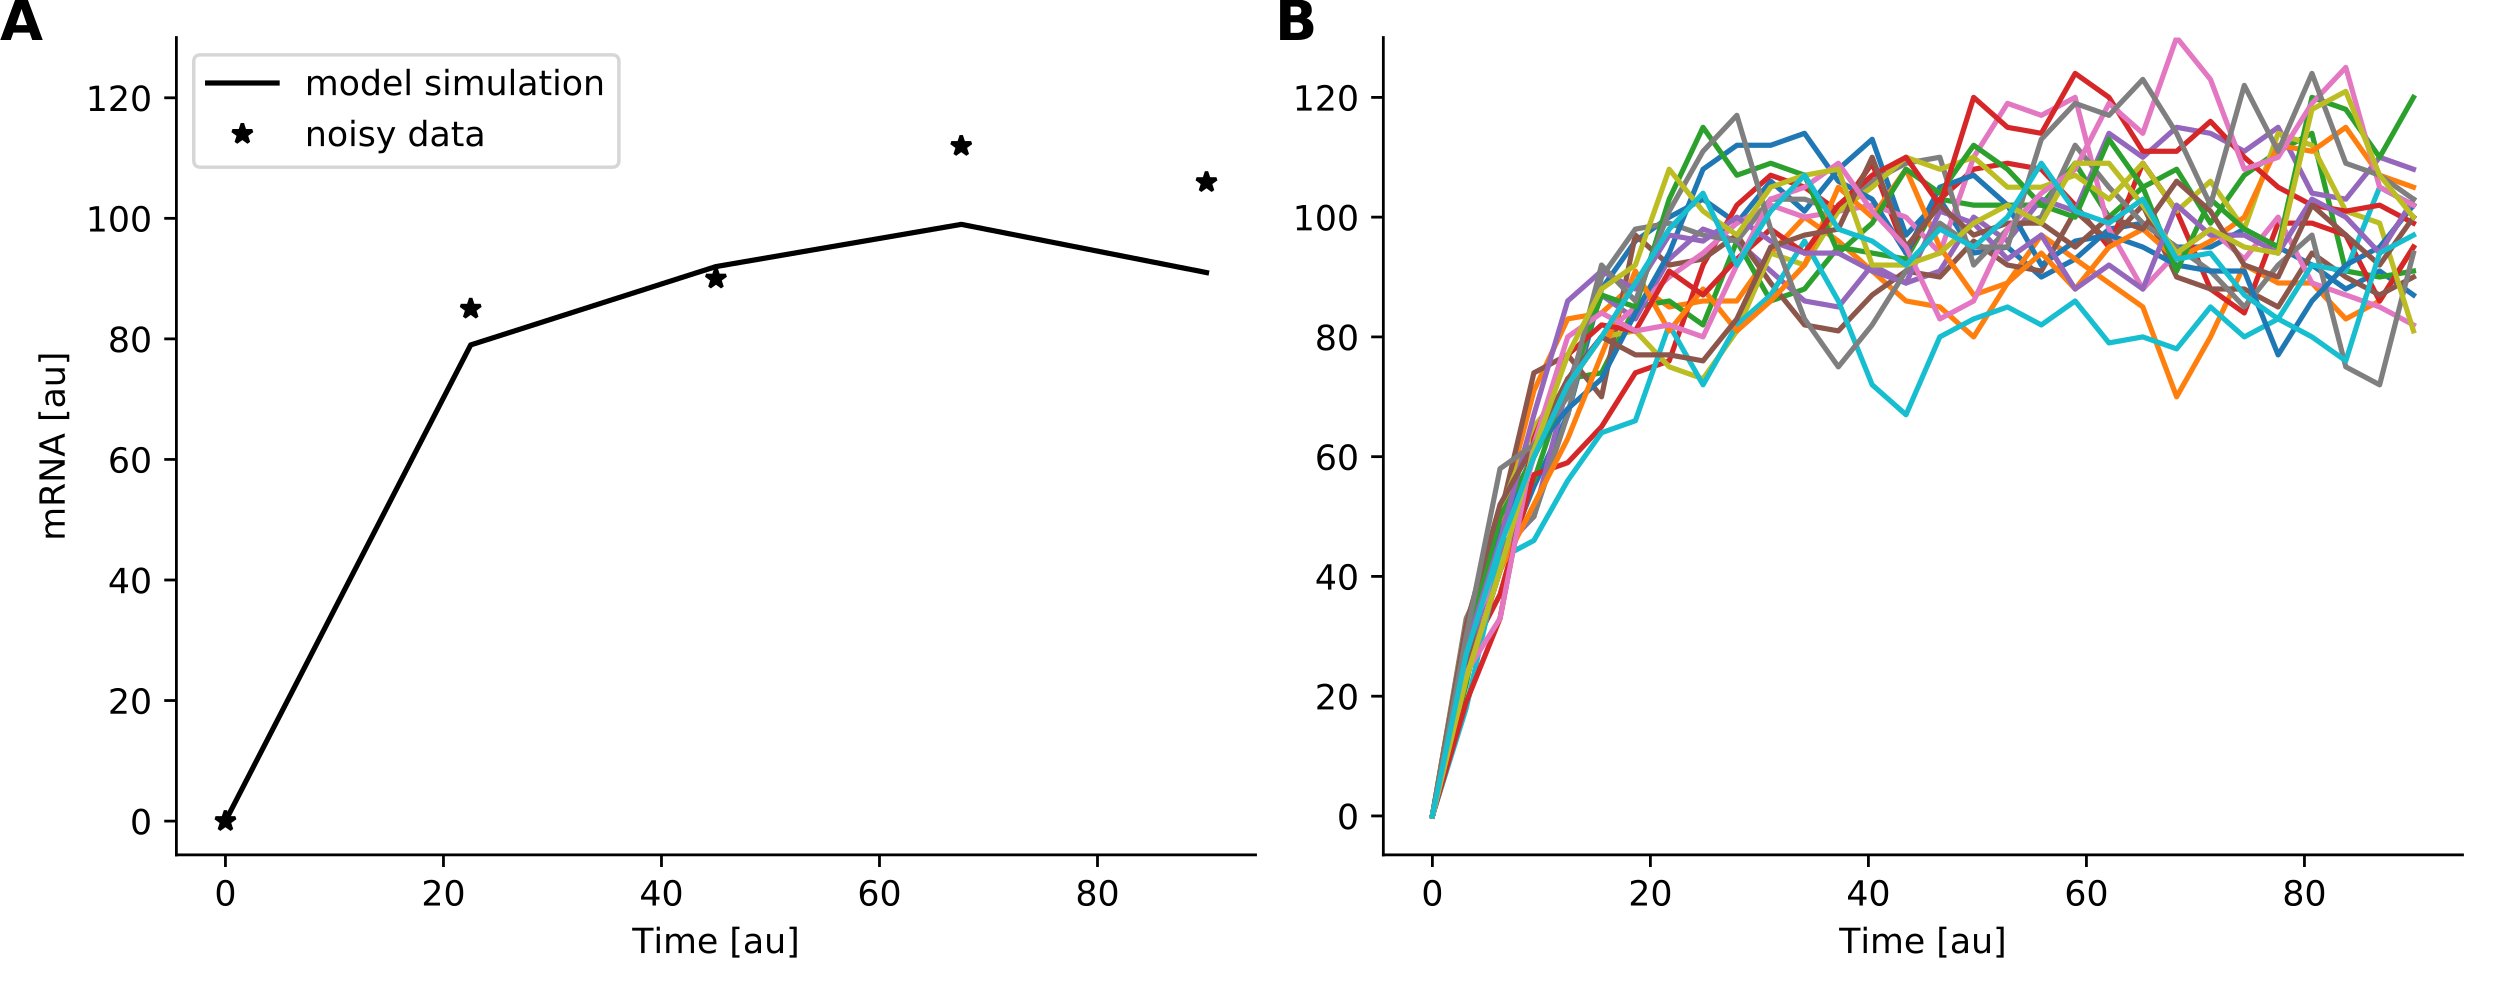 <?xml version="1.0" encoding="utf-8" standalone="no"?>
<!DOCTYPE svg PUBLIC "-//W3C//DTD SVG 1.1//EN"
  "http://www.w3.org/Graphics/SVG/1.1/DTD/svg11.dtd">
<!-- Created with matplotlib (https://matplotlib.org/) -->
<svg height="288pt" version="1.1" viewBox="0 0 720 288" width="720pt" xmlns="http://www.w3.org/2000/svg" xmlns:xlink="http://www.w3.org/1999/xlink">
 <defs>
  <style type="text/css">
*{stroke-linecap:butt;stroke-linejoin:round;}
  </style>
 </defs>
 <g id="figure_1">
  <g id="patch_1">
   <path d="M 0 288 
L 720 288 
L 720 0 
L 0 0 
z
" style="fill:#ffffff;"/>
  </g>
  <g id="axes_1">
   <g id="patch_2">
    <path d="M 50.8 246.2 
L 361.6 246.2 
L 361.6 10.8 
L 50.8 10.8 
z
" style="fill:#ffffff;"/>
   </g>
   <g id="matplotlib.axis_1">
    <g id="xtick_1">
     <g id="line2d_1">
      <defs>
       <path d="M 0 0 
L 0 3.5 
" id="mdea1762903" style="stroke:#000000;stroke-width:0.8;"/>
      </defs>
      <g>
       <use style="stroke:#000000;stroke-width:0.8;" x="64.927" xlink:href="#mdea1762903" y="246.2"/>
      </g>
     </g>
     <g id="text_1">
      <!-- 0 -->
      <defs>
       <path d="M 31.781 66.406 
Q 24.172 66.406 20.328 58.906 
Q 16.5 51.422 16.5 36.375 
Q 16.5 21.391 20.328 13.891 
Q 24.172 6.391 31.781 6.391 
Q 39.453 6.391 43.281 13.891 
Q 47.125 21.391 47.125 36.375 
Q 47.125 51.422 43.281 58.906 
Q 39.453 66.406 31.781 66.406 
z
M 31.781 74.219 
Q 44.047 74.219 50.516 64.516 
Q 56.984 54.828 56.984 36.375 
Q 56.984 17.969 50.516 8.266 
Q 44.047 -1.422 31.781 -1.422 
Q 19.531 -1.422 13.062 8.266 
Q 6.594 17.969 6.594 36.375 
Q 6.594 54.828 13.062 64.516 
Q 19.531 74.219 31.781 74.219 
z
" id="DejaVuSans-48"/>
      </defs>
      <g transform="translate(61.746 260.798)scale(0.1 -0.1)">
       <use xlink:href="#DejaVuSans-48"/>
      </g>
     </g>
    </g>
    <g id="xtick_2">
     <g id="line2d_2">
      <g>
       <use style="stroke:#000000;stroke-width:0.8;" x="127.715" xlink:href="#mdea1762903" y="246.2"/>
      </g>
     </g>
     <g id="text_2">
      <!-- 20 -->
      <defs>
       <path d="M 19.188 8.297 
L 53.609 8.297 
L 53.609 0 
L 7.328 0 
L 7.328 8.297 
Q 12.938 14.109 22.625 23.891 
Q 32.328 33.688 34.812 36.531 
Q 39.547 41.844 41.422 45.531 
Q 43.312 49.219 43.312 52.781 
Q 43.312 58.594 39.234 62.25 
Q 35.156 65.922 28.609 65.922 
Q 23.969 65.922 18.812 64.312 
Q 13.672 62.703 7.812 59.422 
L 7.812 69.391 
Q 13.766 71.781 18.938 73 
Q 24.125 74.219 28.422 74.219 
Q 39.75 74.219 46.484 68.547 
Q 53.219 62.891 53.219 53.422 
Q 53.219 48.922 51.531 44.891 
Q 49.859 40.875 45.406 35.406 
Q 44.188 33.984 37.641 27.219 
Q 31.109 20.453 19.188 8.297 
z
" id="DejaVuSans-50"/>
      </defs>
      <g transform="translate(121.353 260.798)scale(0.1 -0.1)">
       <use xlink:href="#DejaVuSans-50"/>
       <use x="63.623" xlink:href="#DejaVuSans-48"/>
      </g>
     </g>
    </g>
    <g id="xtick_3">
     <g id="line2d_3">
      <g>
       <use style="stroke:#000000;stroke-width:0.8;" x="190.503" xlink:href="#mdea1762903" y="246.2"/>
      </g>
     </g>
     <g id="text_3">
      <!-- 40 -->
      <defs>
       <path d="M 37.797 64.312 
L 12.891 25.391 
L 37.797 25.391 
z
M 35.203 72.906 
L 47.609 72.906 
L 47.609 25.391 
L 58.016 25.391 
L 58.016 17.188 
L 47.609 17.188 
L 47.609 0 
L 37.797 0 
L 37.797 17.188 
L 4.891 17.188 
L 4.891 26.703 
z
" id="DejaVuSans-52"/>
      </defs>
      <g transform="translate(184.141 260.798)scale(0.1 -0.1)">
       <use xlink:href="#DejaVuSans-52"/>
       <use x="63.623" xlink:href="#DejaVuSans-48"/>
      </g>
     </g>
    </g>
    <g id="xtick_4">
     <g id="line2d_4">
      <g>
       <use style="stroke:#000000;stroke-width:0.8;" x="253.291" xlink:href="#mdea1762903" y="246.2"/>
      </g>
     </g>
     <g id="text_4">
      <!-- 60 -->
      <defs>
       <path d="M 33.016 40.375 
Q 26.375 40.375 22.484 35.828 
Q 18.609 31.297 18.609 23.391 
Q 18.609 15.531 22.484 10.953 
Q 26.375 6.391 33.016 6.391 
Q 39.656 6.391 43.531 10.953 
Q 47.406 15.531 47.406 23.391 
Q 47.406 31.297 43.531 35.828 
Q 39.656 40.375 33.016 40.375 
z
M 52.594 71.297 
L 52.594 62.312 
Q 48.875 64.062 45.094 64.984 
Q 41.312 65.922 37.594 65.922 
Q 27.828 65.922 22.672 59.328 
Q 17.531 52.734 16.797 39.406 
Q 19.672 43.656 24.016 45.922 
Q 28.375 48.188 33.594 48.188 
Q 44.578 48.188 50.953 41.516 
Q 57.328 34.859 57.328 23.391 
Q 57.328 12.156 50.688 5.359 
Q 44.047 -1.422 33.016 -1.422 
Q 20.359 -1.422 13.672 8.266 
Q 6.984 17.969 6.984 36.375 
Q 6.984 53.656 15.188 63.938 
Q 23.391 74.219 37.203 74.219 
Q 40.922 74.219 44.703 73.484 
Q 48.484 72.75 52.594 71.297 
z
" id="DejaVuSans-54"/>
      </defs>
      <g transform="translate(246.928 260.798)scale(0.1 -0.1)">
       <use xlink:href="#DejaVuSans-54"/>
       <use x="63.623" xlink:href="#DejaVuSans-48"/>
      </g>
     </g>
    </g>
    <g id="xtick_5">
     <g id="line2d_5">
      <g>
       <use style="stroke:#000000;stroke-width:0.8;" x="316.079" xlink:href="#mdea1762903" y="246.2"/>
      </g>
     </g>
     <g id="text_5">
      <!-- 80 -->
      <defs>
       <path d="M 31.781 34.625 
Q 24.75 34.625 20.719 30.859 
Q 16.703 27.094 16.703 20.516 
Q 16.703 13.922 20.719 10.156 
Q 24.75 6.391 31.781 6.391 
Q 38.812 6.391 42.859 10.172 
Q 46.922 13.969 46.922 20.516 
Q 46.922 27.094 42.891 30.859 
Q 38.875 34.625 31.781 34.625 
z
M 21.922 38.812 
Q 15.578 40.375 12.031 44.719 
Q 8.5 49.078 8.5 55.328 
Q 8.5 64.062 14.719 69.141 
Q 20.953 74.219 31.781 74.219 
Q 42.672 74.219 48.875 69.141 
Q 55.078 64.062 55.078 55.328 
Q 55.078 49.078 51.531 44.719 
Q 48 40.375 41.703 38.812 
Q 48.828 37.156 52.797 32.312 
Q 56.781 27.484 56.781 20.516 
Q 56.781 9.906 50.312 4.234 
Q 43.844 -1.422 31.781 -1.422 
Q 19.734 -1.422 13.25 4.234 
Q 6.781 9.906 6.781 20.516 
Q 6.781 27.484 10.781 32.312 
Q 14.797 37.156 21.922 38.812 
z
M 18.312 54.391 
Q 18.312 48.734 21.844 45.562 
Q 25.391 42.391 31.781 42.391 
Q 38.141 42.391 41.719 45.562 
Q 45.312 48.734 45.312 54.391 
Q 45.312 60.062 41.719 63.234 
Q 38.141 66.406 31.781 66.406 
Q 25.391 66.406 21.844 63.234 
Q 18.312 60.062 18.312 54.391 
z
" id="DejaVuSans-56"/>
      </defs>
      <g transform="translate(309.716 260.798)scale(0.1 -0.1)">
       <use xlink:href="#DejaVuSans-56"/>
       <use x="63.623" xlink:href="#DejaVuSans-48"/>
      </g>
     </g>
    </g>
    <g id="text_6">
     <!-- Time [au] -->
     <defs>
      <path d="M -0.297 72.906 
L 61.375 72.906 
L 61.375 64.594 
L 35.5 64.594 
L 35.5 0 
L 25.594 0 
L 25.594 64.594 
L -0.297 64.594 
z
" id="DejaVuSans-84"/>
      <path d="M 9.422 54.688 
L 18.406 54.688 
L 18.406 0 
L 9.422 0 
z
M 9.422 75.984 
L 18.406 75.984 
L 18.406 64.594 
L 9.422 64.594 
z
" id="DejaVuSans-105"/>
      <path d="M 52 44.188 
Q 55.375 50.25 60.062 53.125 
Q 64.75 56 71.094 56 
Q 79.641 56 84.281 50.016 
Q 88.922 44.047 88.922 33.016 
L 88.922 0 
L 79.891 0 
L 79.891 32.719 
Q 79.891 40.578 77.094 44.375 
Q 74.312 48.188 68.609 48.188 
Q 61.625 48.188 57.562 43.547 
Q 53.516 38.922 53.516 30.906 
L 53.516 0 
L 44.484 0 
L 44.484 32.719 
Q 44.484 40.625 41.703 44.406 
Q 38.922 48.188 33.109 48.188 
Q 26.219 48.188 22.156 43.531 
Q 18.109 38.875 18.109 30.906 
L 18.109 0 
L 9.078 0 
L 9.078 54.688 
L 18.109 54.688 
L 18.109 46.188 
Q 21.188 51.219 25.484 53.609 
Q 29.781 56 35.688 56 
Q 41.656 56 45.828 52.969 
Q 50 49.953 52 44.188 
z
" id="DejaVuSans-109"/>
      <path d="M 56.203 29.594 
L 56.203 25.203 
L 14.891 25.203 
Q 15.484 15.922 20.484 11.062 
Q 25.484 6.203 34.422 6.203 
Q 39.594 6.203 44.453 7.469 
Q 49.312 8.734 54.109 11.281 
L 54.109 2.781 
Q 49.266 0.734 44.188 -0.344 
Q 39.109 -1.422 33.891 -1.422 
Q 20.797 -1.422 13.156 6.188 
Q 5.516 13.812 5.516 26.812 
Q 5.516 40.234 12.766 48.109 
Q 20.016 56 32.328 56 
Q 43.359 56 49.781 48.891 
Q 56.203 41.797 56.203 29.594 
z
M 47.219 32.234 
Q 47.125 39.594 43.094 43.984 
Q 39.062 48.391 32.422 48.391 
Q 24.906 48.391 20.391 44.141 
Q 15.875 39.891 15.188 32.172 
z
" id="DejaVuSans-101"/>
      <path id="DejaVuSans-32"/>
      <path d="M 8.594 75.984 
L 29.297 75.984 
L 29.297 69 
L 17.578 69 
L 17.578 -6.203 
L 29.297 -6.203 
L 29.297 -13.188 
L 8.594 -13.188 
z
" id="DejaVuSans-91"/>
      <path d="M 34.281 27.484 
Q 23.391 27.484 19.188 25 
Q 14.984 22.516 14.984 16.5 
Q 14.984 11.719 18.141 8.906 
Q 21.297 6.109 26.703 6.109 
Q 34.188 6.109 38.703 11.406 
Q 43.219 16.703 43.219 25.484 
L 43.219 27.484 
z
M 52.203 31.203 
L 52.203 0 
L 43.219 0 
L 43.219 8.297 
Q 40.141 3.328 35.547 0.953 
Q 30.953 -1.422 24.312 -1.422 
Q 15.922 -1.422 10.953 3.297 
Q 6 8.016 6 15.922 
Q 6 25.141 12.172 29.828 
Q 18.359 34.516 30.609 34.516 
L 43.219 34.516 
L 43.219 35.406 
Q 43.219 41.609 39.141 45 
Q 35.062 48.391 27.688 48.391 
Q 23 48.391 18.547 47.266 
Q 14.109 46.141 10.016 43.891 
L 10.016 52.203 
Q 14.938 54.109 19.578 55.047 
Q 24.219 56 28.609 56 
Q 40.484 56 46.344 49.844 
Q 52.203 43.703 52.203 31.203 
z
" id="DejaVuSans-97"/>
      <path d="M 8.5 21.578 
L 8.5 54.688 
L 17.484 54.688 
L 17.484 21.922 
Q 17.484 14.156 20.5 10.266 
Q 23.531 6.391 29.594 6.391 
Q 36.859 6.391 41.078 11.031 
Q 45.312 15.672 45.312 23.688 
L 45.312 54.688 
L 54.297 54.688 
L 54.297 0 
L 45.312 0 
L 45.312 8.406 
Q 42.047 3.422 37.719 1 
Q 33.406 -1.422 27.688 -1.422 
Q 18.266 -1.422 13.375 4.438 
Q 8.5 10.297 8.5 21.578 
z
M 31.109 56 
z
" id="DejaVuSans-117"/>
      <path d="M 30.422 75.984 
L 30.422 -13.188 
L 9.719 -13.188 
L 9.719 -6.203 
L 21.391 -6.203 
L 21.391 69 
L 9.719 69 
L 9.719 75.984 
z
" id="DejaVuSans-93"/>
     </defs>
     <g transform="translate(182.089 274.477)scale(0.1 -0.1)">
      <use xlink:href="#DejaVuSans-84"/>
      <use x="61.037" xlink:href="#DejaVuSans-105"/>
      <use x="88.82" xlink:href="#DejaVuSans-109"/>
      <use x="186.232" xlink:href="#DejaVuSans-101"/>
      <use x="247.756" xlink:href="#DejaVuSans-32"/>
      <use x="279.543" xlink:href="#DejaVuSans-91"/>
      <use x="318.557" xlink:href="#DejaVuSans-97"/>
      <use x="379.836" xlink:href="#DejaVuSans-117"/>
      <use x="443.215" xlink:href="#DejaVuSans-93"/>
     </g>
    </g>
   </g>
   <g id="matplotlib.axis_2">
    <g id="ytick_1">
     <g id="line2d_6">
      <defs>
       <path d="M 0 0 
L -3.5 0 
" id="maf5a3b987d" style="stroke:#000000;stroke-width:0.8;"/>
      </defs>
      <g>
       <use style="stroke:#000000;stroke-width:0.8;" x="50.8" xlink:href="#maf5a3b987d" y="236.478"/>
      </g>
     </g>
     <g id="text_7">
      <!-- 0 -->
      <g transform="translate(37.438 240.278)scale(0.1 -0.1)">
       <use xlink:href="#DejaVuSans-48"/>
      </g>
     </g>
    </g>
    <g id="ytick_2">
     <g id="line2d_7">
      <g>
       <use style="stroke:#000000;stroke-width:0.8;" x="50.8" xlink:href="#maf5a3b987d" y="201.759"/>
      </g>
     </g>
     <g id="text_8">
      <!-- 20 -->
      <g transform="translate(31.075 205.558)scale(0.1 -0.1)">
       <use xlink:href="#DejaVuSans-50"/>
       <use x="63.623" xlink:href="#DejaVuSans-48"/>
      </g>
     </g>
    </g>
    <g id="ytick_3">
     <g id="line2d_8">
      <g>
       <use style="stroke:#000000;stroke-width:0.8;" x="50.8" xlink:href="#maf5a3b987d" y="167.039"/>
      </g>
     </g>
     <g id="text_9">
      <!-- 40 -->
      <g transform="translate(31.075 170.838)scale(0.1 -0.1)">
       <use xlink:href="#DejaVuSans-52"/>
       <use x="63.623" xlink:href="#DejaVuSans-48"/>
      </g>
     </g>
    </g>
    <g id="ytick_4">
     <g id="line2d_9">
      <g>
       <use style="stroke:#000000;stroke-width:0.8;" x="50.8" xlink:href="#maf5a3b987d" y="132.319"/>
      </g>
     </g>
     <g id="text_10">
      <!-- 60 -->
      <g transform="translate(31.075 136.118)scale(0.1 -0.1)">
       <use xlink:href="#DejaVuSans-54"/>
       <use x="63.623" xlink:href="#DejaVuSans-48"/>
      </g>
     </g>
    </g>
    <g id="ytick_5">
     <g id="line2d_10">
      <g>
       <use style="stroke:#000000;stroke-width:0.8;" x="50.8" xlink:href="#maf5a3b987d" y="97.599"/>
      </g>
     </g>
     <g id="text_11">
      <!-- 80 -->
      <g transform="translate(31.075 101.399)scale(0.1 -0.1)">
       <use xlink:href="#DejaVuSans-56"/>
       <use x="63.623" xlink:href="#DejaVuSans-48"/>
      </g>
     </g>
    </g>
    <g id="ytick_6">
     <g id="line2d_11">
      <g>
       <use style="stroke:#000000;stroke-width:0.8;" x="50.8" xlink:href="#maf5a3b987d" y="62.88"/>
      </g>
     </g>
     <g id="text_12">
      <!-- 100 -->
      <defs>
       <path d="M 12.406 8.297 
L 28.516 8.297 
L 28.516 63.922 
L 10.984 60.406 
L 10.984 69.391 
L 28.422 72.906 
L 38.281 72.906 
L 38.281 8.297 
L 54.391 8.297 
L 54.391 0 
L 12.406 0 
z
" id="DejaVuSans-49"/>
      </defs>
      <g transform="translate(24.712 66.679)scale(0.1 -0.1)">
       <use xlink:href="#DejaVuSans-49"/>
       <use x="63.623" xlink:href="#DejaVuSans-48"/>
       <use x="127.246" xlink:href="#DejaVuSans-48"/>
      </g>
     </g>
    </g>
    <g id="ytick_7">
     <g id="line2d_12">
      <g>
       <use style="stroke:#000000;stroke-width:0.8;" x="50.8" xlink:href="#maf5a3b987d" y="28.16"/>
      </g>
     </g>
     <g id="text_13">
      <!-- 120 -->
      <g transform="translate(24.712 31.959)scale(0.1 -0.1)">
       <use xlink:href="#DejaVuSans-49"/>
       <use x="63.623" xlink:href="#DejaVuSans-50"/>
       <use x="127.246" xlink:href="#DejaVuSans-48"/>
      </g>
     </g>
    </g>
    <g id="text_14">
     <!-- mRNA [au] -->
     <defs>
      <path d="M 44.391 34.188 
Q 47.562 33.109 50.562 29.594 
Q 53.562 26.078 56.594 19.922 
L 66.609 0 
L 56 0 
L 46.688 18.703 
Q 43.062 26.031 39.672 28.422 
Q 36.281 30.812 30.422 30.812 
L 19.672 30.812 
L 19.672 0 
L 9.812 0 
L 9.812 72.906 
L 32.078 72.906 
Q 44.578 72.906 50.734 67.672 
Q 56.891 62.453 56.891 51.906 
Q 56.891 45.016 53.688 40.469 
Q 50.484 35.938 44.391 34.188 
z
M 19.672 64.797 
L 19.672 38.922 
L 32.078 38.922 
Q 39.203 38.922 42.844 42.219 
Q 46.484 45.516 46.484 51.906 
Q 46.484 58.297 42.844 61.547 
Q 39.203 64.797 32.078 64.797 
z
" id="DejaVuSans-82"/>
      <path d="M 9.812 72.906 
L 23.094 72.906 
L 55.422 11.922 
L 55.422 72.906 
L 64.984 72.906 
L 64.984 0 
L 51.703 0 
L 19.391 60.984 
L 19.391 0 
L 9.812 0 
z
" id="DejaVuSans-78"/>
      <path d="M 34.188 63.188 
L 20.797 26.906 
L 47.609 26.906 
z
M 28.609 72.906 
L 39.797 72.906 
L 67.578 0 
L 57.328 0 
L 50.688 18.703 
L 17.828 18.703 
L 11.188 0 
L 0.781 0 
z
" id="DejaVuSans-65"/>
     </defs>
     <g transform="translate(18.633 155.729)rotate(-90)scale(0.1 -0.1)">
      <use xlink:href="#DejaVuSans-109"/>
      <use x="97.412" xlink:href="#DejaVuSans-82"/>
      <use x="166.895" xlink:href="#DejaVuSans-78"/>
      <use x="241.699" xlink:href="#DejaVuSans-65"/>
      <use x="310.107" xlink:href="#DejaVuSans-32"/>
      <use x="341.895" xlink:href="#DejaVuSans-91"/>
      <use x="380.908" xlink:href="#DejaVuSans-97"/>
      <use x="442.188" xlink:href="#DejaVuSans-117"/>
      <use x="505.566" xlink:href="#DejaVuSans-93"/>
     </g>
    </g>
   </g>
   <g id="line2d_13">
    <path clip-path="url(#pe1f7d756d9)" d="M 64.927 236.478 
L 135.564 99.335 
L 206.2 76.768 
L 276.836 64.616 
L 347.473 78.504 
" style="fill:none;stroke:#000000;stroke-linecap:square;stroke-width:1.5;"/>
   </g>
   <g id="line2d_14">
    <defs>
     <path d="M 0 -3 
L -0.674 -0.927 
L -2.853 -0.927 
L -1.09 0.354 
L -1.763 2.427 
L -0 1.146 
L 1.763 2.427 
L 1.09 0.354 
L 2.853 -0.927 
L 0.674 -0.927 
z
" id="mbb7dd9517d" style="stroke:#000000;stroke-linejoin:bevel;"/>
    </defs>
    <g clip-path="url(#pe1f7d756d9)">
     <use style="stroke:#000000;stroke-linejoin:bevel;" x="64.927" xlink:href="#mbb7dd9517d" y="236.478"/>
     <use style="stroke:#000000;stroke-linejoin:bevel;" x="135.564" xlink:href="#mbb7dd9517d" y="88.919"/>
     <use style="stroke:#000000;stroke-linejoin:bevel;" x="206.2" xlink:href="#mbb7dd9517d" y="80.24"/>
     <use style="stroke:#000000;stroke-linejoin:bevel;" x="276.836" xlink:href="#mbb7dd9517d" y="42.048"/>
     <use style="stroke:#000000;stroke-linejoin:bevel;" x="347.473" xlink:href="#mbb7dd9517d" y="52.464"/>
    </g>
   </g>
   <g id="patch_3">
    <path d="M 50.8 246.2 
L 50.8 10.8 
" style="fill:none;stroke:#000000;stroke-linecap:square;stroke-linejoin:miter;stroke-width:0.8;"/>
   </g>
   <g id="patch_4">
    <path d="M 50.8 246.2 
L 361.6 246.2 
" style="fill:none;stroke:#000000;stroke-linecap:square;stroke-linejoin:miter;stroke-width:0.8;"/>
   </g>
   <g id="legend_1">
    <g id="patch_5">
     <path d="M 57.8 48.156 
L 176.244 48.156 
Q 178.244 48.156 178.244 46.156 
L 178.244 17.8 
Q 178.244 15.8 176.244 15.8 
L 57.8 15.8 
Q 55.8 15.8 55.8 17.8 
L 55.8 46.156 
Q 55.8 48.156 57.8 48.156 
z
" style="fill:#ffffff;opacity:0.8;stroke:#cccccc;stroke-linejoin:miter;"/>
    </g>
    <g id="line2d_15">
     <path d="M 59.8 23.898 
L 79.8 23.898 
" style="fill:none;stroke:#000000;stroke-linecap:square;stroke-width:1.5;"/>
    </g>
    <g id="line2d_16"/>
    <g id="text_15">
     <!-- model simulation -->
     <defs>
      <path d="M 30.609 48.391 
Q 23.391 48.391 19.188 42.75 
Q 14.984 37.109 14.984 27.297 
Q 14.984 17.484 19.156 11.844 
Q 23.344 6.203 30.609 6.203 
Q 37.797 6.203 41.984 11.859 
Q 46.188 17.531 46.188 27.297 
Q 46.188 37.016 41.984 42.703 
Q 37.797 48.391 30.609 48.391 
z
M 30.609 56 
Q 42.328 56 49.016 48.375 
Q 55.719 40.766 55.719 27.297 
Q 55.719 13.875 49.016 6.219 
Q 42.328 -1.422 30.609 -1.422 
Q 18.844 -1.422 12.172 6.219 
Q 5.516 13.875 5.516 27.297 
Q 5.516 40.766 12.172 48.375 
Q 18.844 56 30.609 56 
z
" id="DejaVuSans-111"/>
      <path d="M 45.406 46.391 
L 45.406 75.984 
L 54.391 75.984 
L 54.391 0 
L 45.406 0 
L 45.406 8.203 
Q 42.578 3.328 38.25 0.953 
Q 33.938 -1.422 27.875 -1.422 
Q 17.969 -1.422 11.734 6.484 
Q 5.516 14.406 5.516 27.297 
Q 5.516 40.188 11.734 48.094 
Q 17.969 56 27.875 56 
Q 33.938 56 38.25 53.625 
Q 42.578 51.266 45.406 46.391 
z
M 14.797 27.297 
Q 14.797 17.391 18.875 11.75 
Q 22.953 6.109 30.078 6.109 
Q 37.203 6.109 41.297 11.75 
Q 45.406 17.391 45.406 27.297 
Q 45.406 37.203 41.297 42.844 
Q 37.203 48.484 30.078 48.484 
Q 22.953 48.484 18.875 42.844 
Q 14.797 37.203 14.797 27.297 
z
" id="DejaVuSans-100"/>
      <path d="M 9.422 75.984 
L 18.406 75.984 
L 18.406 0 
L 9.422 0 
z
" id="DejaVuSans-108"/>
      <path d="M 44.281 53.078 
L 44.281 44.578 
Q 40.484 46.531 36.375 47.5 
Q 32.281 48.484 27.875 48.484 
Q 21.188 48.484 17.844 46.438 
Q 14.5 44.391 14.5 40.281 
Q 14.5 37.156 16.891 35.375 
Q 19.281 33.594 26.516 31.984 
L 29.594 31.297 
Q 39.156 29.25 43.188 25.516 
Q 47.219 21.781 47.219 15.094 
Q 47.219 7.469 41.188 3.016 
Q 35.156 -1.422 24.609 -1.422 
Q 20.219 -1.422 15.453 -0.562 
Q 10.688 0.297 5.422 2 
L 5.422 11.281 
Q 10.406 8.688 15.234 7.391 
Q 20.062 6.109 24.812 6.109 
Q 31.156 6.109 34.562 8.281 
Q 37.984 10.453 37.984 14.406 
Q 37.984 18.062 35.516 20.016 
Q 33.062 21.969 24.703 23.781 
L 21.578 24.516 
Q 13.234 26.266 9.516 29.906 
Q 5.812 33.547 5.812 39.891 
Q 5.812 47.609 11.281 51.797 
Q 16.75 56 26.812 56 
Q 31.781 56 36.172 55.266 
Q 40.578 54.547 44.281 53.078 
z
" id="DejaVuSans-115"/>
      <path d="M 18.312 70.219 
L 18.312 54.688 
L 36.812 54.688 
L 36.812 47.703 
L 18.312 47.703 
L 18.312 18.016 
Q 18.312 11.328 20.141 9.422 
Q 21.969 7.516 27.594 7.516 
L 36.812 7.516 
L 36.812 0 
L 27.594 0 
Q 17.188 0 13.234 3.875 
Q 9.281 7.766 9.281 18.016 
L 9.281 47.703 
L 2.688 47.703 
L 2.688 54.688 
L 9.281 54.688 
L 9.281 70.219 
z
" id="DejaVuSans-116"/>
      <path d="M 54.891 33.016 
L 54.891 0 
L 45.906 0 
L 45.906 32.719 
Q 45.906 40.484 42.875 44.328 
Q 39.844 48.188 33.797 48.188 
Q 26.516 48.188 22.312 43.547 
Q 18.109 38.922 18.109 30.906 
L 18.109 0 
L 9.078 0 
L 9.078 54.688 
L 18.109 54.688 
L 18.109 46.188 
Q 21.344 51.125 25.703 53.562 
Q 30.078 56 35.797 56 
Q 45.219 56 50.047 50.172 
Q 54.891 44.344 54.891 33.016 
z
" id="DejaVuSans-110"/>
     </defs>
     <g transform="translate(87.8 27.398)scale(0.1 -0.1)">
      <use xlink:href="#DejaVuSans-109"/>
      <use x="97.412" xlink:href="#DejaVuSans-111"/>
      <use x="158.594" xlink:href="#DejaVuSans-100"/>
      <use x="222.07" xlink:href="#DejaVuSans-101"/>
      <use x="283.594" xlink:href="#DejaVuSans-108"/>
      <use x="311.377" xlink:href="#DejaVuSans-32"/>
      <use x="343.164" xlink:href="#DejaVuSans-115"/>
      <use x="395.264" xlink:href="#DejaVuSans-105"/>
      <use x="423.047" xlink:href="#DejaVuSans-109"/>
      <use x="520.459" xlink:href="#DejaVuSans-117"/>
      <use x="583.838" xlink:href="#DejaVuSans-108"/>
      <use x="611.621" xlink:href="#DejaVuSans-97"/>
      <use x="672.9" xlink:href="#DejaVuSans-116"/>
      <use x="712.109" xlink:href="#DejaVuSans-105"/>
      <use x="739.893" xlink:href="#DejaVuSans-111"/>
      <use x="801.074" xlink:href="#DejaVuSans-110"/>
     </g>
    </g>
    <g id="line2d_17"/>
    <g id="line2d_18">
     <g>
      <use style="stroke:#000000;stroke-linejoin:bevel;" x="69.8" xlink:href="#mbb7dd9517d" y="38.577"/>
     </g>
    </g>
    <g id="text_16">
     <!-- noisy data -->
     <defs>
      <path d="M 32.172 -5.078 
Q 28.375 -14.844 24.75 -17.812 
Q 21.141 -20.797 15.094 -20.797 
L 7.906 -20.797 
L 7.906 -13.281 
L 13.188 -13.281 
Q 16.891 -13.281 18.938 -11.516 
Q 21 -9.766 23.484 -3.219 
L 25.094 0.875 
L 2.984 54.688 
L 12.5 54.688 
L 29.594 11.922 
L 46.688 54.688 
L 56.203 54.688 
z
" id="DejaVuSans-121"/>
     </defs>
     <g transform="translate(87.8 42.077)scale(0.1 -0.1)">
      <use xlink:href="#DejaVuSans-110"/>
      <use x="63.379" xlink:href="#DejaVuSans-111"/>
      <use x="124.561" xlink:href="#DejaVuSans-105"/>
      <use x="152.344" xlink:href="#DejaVuSans-115"/>
      <use x="204.443" xlink:href="#DejaVuSans-121"/>
      <use x="263.623" xlink:href="#DejaVuSans-32"/>
      <use x="295.41" xlink:href="#DejaVuSans-100"/>
      <use x="358.887" xlink:href="#DejaVuSans-97"/>
      <use x="420.166" xlink:href="#DejaVuSans-116"/>
      <use x="459.375" xlink:href="#DejaVuSans-97"/>
     </g>
    </g>
   </g>
  </g>
  <g id="axes_2">
   <g id="patch_6">
    <path d="M 398.4 246.2 
L 709.2 246.2 
L 709.2 10.8 
L 398.4 10.8 
z
" style="fill:#ffffff;"/>
   </g>
   <g id="matplotlib.axis_3">
    <g id="xtick_6">
     <g id="line2d_19">
      <g>
       <use style="stroke:#000000;stroke-width:0.8;" x="412.527" xlink:href="#mdea1762903" y="246.2"/>
      </g>
     </g>
     <g id="text_17">
      <!-- 0 -->
      <g transform="translate(409.346 260.798)scale(0.1 -0.1)">
       <use xlink:href="#DejaVuSans-48"/>
      </g>
     </g>
    </g>
    <g id="xtick_7">
     <g id="line2d_20">
      <g>
       <use style="stroke:#000000;stroke-width:0.8;" x="475.315" xlink:href="#mdea1762903" y="246.2"/>
      </g>
     </g>
     <g id="text_18">
      <!-- 20 -->
      <g transform="translate(468.953 260.798)scale(0.1 -0.1)">
       <use xlink:href="#DejaVuSans-50"/>
       <use x="63.623" xlink:href="#DejaVuSans-48"/>
      </g>
     </g>
    </g>
    <g id="xtick_8">
     <g id="line2d_21">
      <g>
       <use style="stroke:#000000;stroke-width:0.8;" x="538.103" xlink:href="#mdea1762903" y="246.2"/>
      </g>
     </g>
     <g id="text_19">
      <!-- 40 -->
      <g transform="translate(531.741 260.798)scale(0.1 -0.1)">
       <use xlink:href="#DejaVuSans-52"/>
       <use x="63.623" xlink:href="#DejaVuSans-48"/>
      </g>
     </g>
    </g>
    <g id="xtick_9">
     <g id="line2d_22">
      <g>
       <use style="stroke:#000000;stroke-width:0.8;" x="600.891" xlink:href="#mdea1762903" y="246.2"/>
      </g>
     </g>
     <g id="text_20">
      <!-- 60 -->
      <g transform="translate(594.528 260.798)scale(0.1 -0.1)">
       <use xlink:href="#DejaVuSans-54"/>
       <use x="63.623" xlink:href="#DejaVuSans-48"/>
      </g>
     </g>
    </g>
    <g id="xtick_10">
     <g id="line2d_23">
      <g>
       <use style="stroke:#000000;stroke-width:0.8;" x="663.679" xlink:href="#mdea1762903" y="246.2"/>
      </g>
     </g>
     <g id="text_21">
      <!-- 80 -->
      <g transform="translate(657.316 260.798)scale(0.1 -0.1)">
       <use xlink:href="#DejaVuSans-56"/>
       <use x="63.623" xlink:href="#DejaVuSans-48"/>
      </g>
     </g>
    </g>
    <g id="text_22">
     <!-- Time [au] -->
     <g transform="translate(529.689 274.477)scale(0.1 -0.1)">
      <use xlink:href="#DejaVuSans-84"/>
      <use x="61.037" xlink:href="#DejaVuSans-105"/>
      <use x="88.82" xlink:href="#DejaVuSans-109"/>
      <use x="186.232" xlink:href="#DejaVuSans-101"/>
      <use x="247.756" xlink:href="#DejaVuSans-32"/>
      <use x="279.543" xlink:href="#DejaVuSans-91"/>
      <use x="318.557" xlink:href="#DejaVuSans-97"/>
      <use x="379.836" xlink:href="#DejaVuSans-117"/>
      <use x="443.215" xlink:href="#DejaVuSans-93"/>
     </g>
    </g>
   </g>
   <g id="matplotlib.axis_4">
    <g id="ytick_8">
     <g id="line2d_24">
      <g>
       <use style="stroke:#000000;stroke-width:0.8;" x="398.4" xlink:href="#maf5a3b987d" y="234.99"/>
      </g>
     </g>
     <g id="text_23">
      <!-- 0 -->
      <g transform="translate(385.038 238.79)scale(0.1 -0.1)">
       <use xlink:href="#DejaVuSans-48"/>
      </g>
     </g>
    </g>
    <g id="ytick_9">
     <g id="line2d_25">
      <g>
       <use style="stroke:#000000;stroke-width:0.8;" x="398.4" xlink:href="#maf5a3b987d" y="200.5"/>
      </g>
     </g>
     <g id="text_24">
      <!-- 20 -->
      <g transform="translate(378.675 204.299)scale(0.1 -0.1)">
       <use xlink:href="#DejaVuSans-50"/>
       <use x="63.623" xlink:href="#DejaVuSans-48"/>
      </g>
     </g>
    </g>
    <g id="ytick_10">
     <g id="line2d_26">
      <g>
       <use style="stroke:#000000;stroke-width:0.8;" x="398.4" xlink:href="#maf5a3b987d" y="166.009"/>
      </g>
     </g>
     <g id="text_25">
      <!-- 40 -->
      <g transform="translate(378.675 169.808)scale(0.1 -0.1)">
       <use xlink:href="#DejaVuSans-52"/>
       <use x="63.623" xlink:href="#DejaVuSans-48"/>
      </g>
     </g>
    </g>
    <g id="ytick_11">
     <g id="line2d_27">
      <g>
       <use style="stroke:#000000;stroke-width:0.8;" x="398.4" xlink:href="#maf5a3b987d" y="131.518"/>
      </g>
     </g>
     <g id="text_26">
      <!-- 60 -->
      <g transform="translate(378.675 135.317)scale(0.1 -0.1)">
       <use xlink:href="#DejaVuSans-54"/>
       <use x="63.623" xlink:href="#DejaVuSans-48"/>
      </g>
     </g>
    </g>
    <g id="ytick_12">
     <g id="line2d_28">
      <g>
       <use style="stroke:#000000;stroke-width:0.8;" x="398.4" xlink:href="#maf5a3b987d" y="97.027"/>
      </g>
     </g>
     <g id="text_27">
      <!-- 80 -->
      <g transform="translate(378.675 100.826)scale(0.1 -0.1)">
       <use xlink:href="#DejaVuSans-56"/>
       <use x="63.623" xlink:href="#DejaVuSans-48"/>
      </g>
     </g>
    </g>
    <g id="ytick_13">
     <g id="line2d_29">
      <g>
       <use style="stroke:#000000;stroke-width:0.8;" x="398.4" xlink:href="#maf5a3b987d" y="62.536"/>
      </g>
     </g>
     <g id="text_28">
      <!-- 100 -->
      <g transform="translate(372.312 66.335)scale(0.1 -0.1)">
       <use xlink:href="#DejaVuSans-49"/>
       <use x="63.623" xlink:href="#DejaVuSans-48"/>
       <use x="127.246" xlink:href="#DejaVuSans-48"/>
      </g>
     </g>
    </g>
    <g id="ytick_14">
     <g id="line2d_30">
      <g>
       <use style="stroke:#000000;stroke-width:0.8;" x="398.4" xlink:href="#maf5a3b987d" y="28.045"/>
      </g>
     </g>
     <g id="text_29">
      <!-- 120 -->
      <g transform="translate(372.312 31.845)scale(0.1 -0.1)">
       <use xlink:href="#DejaVuSans-49"/>
       <use x="63.623" xlink:href="#DejaVuSans-50"/>
       <use x="127.246" xlink:href="#DejaVuSans-48"/>
      </g>
     </g>
    </g>
   </g>
   <g id="line2d_31">
    <path clip-path="url(#p76bbcb94a2)" d="M 412.527 234.99 
L 422.27 195.326 
L 432.013 164.284 
L 441.756 140.141 
L 451.499 119.446 
L 461.242 83.231 
L 470.985 69.434 
L 480.728 62.536 
L 490.471 57.363 
L 500.214 64.261 
L 509.957 52.189 
L 519.7 60.812 
L 529.443 48.74 
L 539.186 40.117 
L 548.929 67.71 
L 558.671 57.363 
L 568.414 72.884 
L 578.157 71.159 
L 587.9 79.782 
L 597.643 74.608 
L 607.386 65.985 
L 617.129 64.261 
L 626.872 71.159 
L 636.615 71.159 
L 646.358 65.985 
L 656.101 71.159 
L 665.844 76.333 
L 675.587 83.231 
L 685.33 78.057 
L 695.073 84.955 
" style="fill:none;stroke:#1f77b4;stroke-linecap:square;stroke-width:1.5;"/>
   </g>
   <g id="line2d_32">
    <path clip-path="url(#p76bbcb94a2)" d="M 412.527 234.99 
L 422.27 179.805 
L 432.013 150.488 
L 441.756 112.548 
L 451.499 91.853 
L 461.242 90.129 
L 470.985 81.506 
L 480.728 88.404 
L 490.471 86.68 
L 500.214 86.68 
L 509.957 72.884 
L 519.7 62.536 
L 529.443 69.434 
L 539.186 78.057 
L 548.929 86.68 
L 558.671 88.404 
L 568.414 97.027 
L 578.157 81.506 
L 587.9 67.71 
L 597.643 74.608 
L 607.386 81.506 
L 617.129 88.404 
L 626.872 114.273 
L 636.615 97.027 
L 646.358 76.333 
L 656.101 81.506 
L 665.844 81.506 
L 675.587 91.853 
L 685.33 86.68 
L 695.073 71.159 
" style="fill:none;stroke:#ff7f0e;stroke-linecap:square;stroke-width:1.5;"/>
   </g>
   <g id="line2d_33">
    <path clip-path="url(#p76bbcb94a2)" d="M 412.527 234.99 
L 422.27 197.051 
L 432.013 147.039 
L 441.756 138.416 
L 451.499 109.099 
L 461.242 107.374 
L 470.985 88.404 
L 480.728 86.68 
L 490.471 93.578 
L 500.214 69.434 
L 509.957 86.68 
L 519.7 83.231 
L 529.443 71.159 
L 539.186 72.884 
L 548.929 74.608 
L 558.671 57.363 
L 568.414 59.087 
L 578.157 59.087 
L 587.9 59.087 
L 597.643 47.015 
L 607.386 62.536 
L 617.129 53.914 
L 626.872 48.74 
L 636.615 64.261 
L 646.358 50.464 
L 656.101 43.566 
L 665.844 38.393 
L 675.587 78.057 
L 685.33 79.782 
L 695.073 78.057 
" style="fill:none;stroke:#2ca02c;stroke-linecap:square;stroke-width:1.5;"/>
   </g>
   <g id="line2d_34">
    <path clip-path="url(#p76bbcb94a2)" d="M 412.527 234.99 
L 422.27 190.152 
L 432.013 171.182 
L 441.756 136.692 
L 451.499 133.242 
L 461.242 122.895 
L 470.985 107.374 
L 480.728 103.925 
L 490.471 76.333 
L 500.214 59.087 
L 509.957 50.464 
L 519.7 53.914 
L 529.443 60.812 
L 539.186 47.015 
L 548.929 72.884 
L 558.671 57.363 
L 568.414 48.74 
L 578.157 47.015 
L 587.9 48.74 
L 597.643 59.087 
L 607.386 71.159 
L 617.129 47.015 
L 626.872 60.812 
L 636.615 83.231 
L 646.358 90.129 
L 656.101 64.261 
L 665.844 64.261 
L 675.587 67.71 
L 685.33 86.68 
L 695.073 71.159 
" style="fill:none;stroke:#d62728;stroke-linecap:square;stroke-width:1.5;"/>
   </g>
   <g id="line2d_35">
    <path clip-path="url(#p76bbcb94a2)" d="M 412.527 234.99 
L 422.27 190.152 
L 432.013 159.111 
L 441.756 148.763 
L 451.499 110.823 
L 461.242 84.955 
L 470.985 91.853 
L 480.728 74.608 
L 490.471 65.985 
L 500.214 69.434 
L 509.957 78.057 
L 519.7 86.68 
L 529.443 88.404 
L 539.186 76.333 
L 548.929 81.506 
L 558.671 78.057 
L 568.414 62.536 
L 578.157 69.434 
L 587.9 57.363 
L 597.643 60.812 
L 607.386 38.393 
L 617.129 45.291 
L 626.872 36.668 
L 636.615 38.393 
L 646.358 43.566 
L 656.101 36.668 
L 665.844 55.638 
L 675.587 57.363 
L 685.33 45.291 
L 695.073 48.74 
" style="fill:none;stroke:#9467bd;stroke-linecap:square;stroke-width:1.5;"/>
   </g>
   <g id="line2d_36">
    <path clip-path="url(#p76bbcb94a2)" d="M 412.527 234.99 
L 422.27 191.877 
L 432.013 148.763 
L 441.756 107.374 
L 451.499 102.201 
L 461.242 114.273 
L 470.985 67.71 
L 480.728 76.333 
L 490.471 74.608 
L 500.214 67.71 
L 509.957 81.506 
L 519.7 93.578 
L 529.443 95.303 
L 539.186 84.955 
L 548.929 78.057 
L 558.671 79.782 
L 568.414 69.434 
L 578.157 76.333 
L 587.9 78.057 
L 597.643 60.812 
L 607.386 69.434 
L 617.129 59.087 
L 626.872 79.782 
L 636.615 83.231 
L 646.358 83.231 
L 656.101 88.404 
L 665.844 72.884 
L 675.587 79.782 
L 685.33 84.955 
L 695.073 79.782 
" style="fill:none;stroke:#8c564b;stroke-linecap:square;stroke-width:1.5;"/>
   </g>
   <g id="line2d_37">
    <path clip-path="url(#p76bbcb94a2)" d="M 412.527 234.99 
L 422.27 183.254 
L 432.013 164.284 
L 441.756 131.518 
L 451.499 110.823 
L 461.242 97.027 
L 470.985 88.404 
L 480.728 79.782 
L 490.471 72.884 
L 500.214 64.261 
L 509.957 59.087 
L 519.7 62.536 
L 529.443 60.812 
L 539.186 59.087 
L 548.929 62.536 
L 558.671 72.884 
L 568.414 45.291 
L 578.157 29.77 
L 587.9 33.219 
L 597.643 28.045 
L 607.386 65.985 
L 617.129 83.231 
L 626.872 72.884 
L 636.615 65.985 
L 646.358 74.608 
L 656.101 62.536 
L 665.844 81.506 
L 675.587 84.955 
L 685.33 88.404 
L 695.073 93.578 
" style="fill:none;stroke:#e377c2;stroke-linecap:square;stroke-width:1.5;"/>
   </g>
   <g id="line2d_38">
    <path clip-path="url(#p76bbcb94a2)" d="M 412.527 234.99 
L 422.27 178.081 
L 432.013 157.386 
L 441.756 148.763 
L 451.499 119.446 
L 461.242 79.782 
L 470.985 65.985 
L 480.728 64.261 
L 490.471 67.71 
L 500.214 69.434 
L 509.957 57.363 
L 519.7 57.363 
L 529.443 60.812 
L 539.186 52.189 
L 548.929 47.015 
L 558.671 45.291 
L 568.414 76.333 
L 578.157 65.985 
L 587.9 62.536 
L 597.643 41.842 
L 607.386 53.914 
L 617.129 64.261 
L 626.872 71.159 
L 636.615 78.057 
L 646.358 88.404 
L 656.101 76.333 
L 665.844 67.71 
L 675.587 105.65 
L 685.33 110.823 
L 695.073 72.884 
" style="fill:none;stroke:#7f7f7f;stroke-linecap:square;stroke-width:1.5;"/>
   </g>
   <g id="line2d_39">
    <path clip-path="url(#p76bbcb94a2)" d="M 412.527 234.99 
L 422.27 179.805 
L 432.013 147.039 
L 441.756 122.895 
L 451.499 110.823 
L 461.242 97.027 
L 470.985 95.303 
L 480.728 105.65 
L 490.471 109.099 
L 500.214 95.303 
L 509.957 72.884 
L 519.7 76.333 
L 529.443 60.812 
L 539.186 53.914 
L 548.929 45.291 
L 558.671 48.74 
L 568.414 45.291 
L 578.157 53.914 
L 587.9 53.914 
L 597.643 50.464 
L 607.386 57.363 
L 617.129 47.015 
L 626.872 60.812 
L 636.615 52.189 
L 646.358 65.985 
L 656.101 38.393 
L 665.844 41.842 
L 675.587 60.812 
L 685.33 64.261 
L 695.073 95.303 
" style="fill:none;stroke:#bcbd22;stroke-linecap:square;stroke-width:1.5;"/>
   </g>
   <g id="line2d_40">
    <path clip-path="url(#p76bbcb94a2)" d="M 412.527 234.99 
L 422.27 203.949 
L 432.013 160.835 
L 441.756 155.662 
L 451.499 138.416 
L 461.242 124.62 
L 470.985 121.171 
L 480.728 93.578 
L 490.471 110.823 
L 500.214 93.578 
L 509.957 84.955 
L 519.7 69.434 
L 529.443 86.68 
L 539.186 110.823 
L 548.929 119.446 
L 558.671 97.027 
L 568.414 91.853 
L 578.157 88.404 
L 587.9 93.578 
L 597.643 86.68 
L 607.386 98.752 
L 617.129 97.027 
L 626.872 100.476 
L 636.615 88.404 
L 646.358 97.027 
L 656.101 91.853 
L 665.844 76.333 
L 675.587 78.057 
L 685.33 53.914 
L 695.073 59.087 
" style="fill:none;stroke:#17becf;stroke-linecap:square;stroke-width:1.5;"/>
   </g>
   <g id="line2d_41">
    <path clip-path="url(#p76bbcb94a2)" d="M 412.527 234.99 
L 422.27 188.428 
L 432.013 153.937 
L 441.756 129.793 
L 451.499 117.722 
L 461.242 109.099 
L 470.985 90.129 
L 480.728 72.884 
L 490.471 48.74 
L 500.214 41.842 
L 509.957 41.842 
L 519.7 38.393 
L 529.443 52.189 
L 539.186 57.363 
L 548.929 72.884 
L 558.671 53.914 
L 568.414 50.464 
L 578.157 59.087 
L 587.9 76.333 
L 597.643 69.434 
L 607.386 67.71 
L 617.129 71.159 
L 626.872 76.333 
L 636.615 78.057 
L 646.358 78.057 
L 656.101 102.201 
L 665.844 86.68 
L 675.587 76.333 
L 685.33 71.159 
L 695.073 59.087 
" style="fill:none;stroke:#1f77b4;stroke-linecap:square;stroke-width:1.5;"/>
   </g>
   <g id="line2d_42">
    <path clip-path="url(#p76bbcb94a2)" d="M 412.527 234.99 
L 422.27 195.326 
L 432.013 164.284 
L 441.756 145.314 
L 451.499 126.344 
L 461.242 102.201 
L 470.985 78.057 
L 480.728 95.303 
L 490.471 83.231 
L 500.214 95.303 
L 509.957 86.68 
L 519.7 76.333 
L 529.443 53.914 
L 539.186 62.536 
L 548.929 48.74 
L 558.671 71.159 
L 568.414 84.955 
L 578.157 81.506 
L 587.9 72.884 
L 597.643 83.231 
L 607.386 71.159 
L 617.129 65.985 
L 626.872 74.608 
L 636.615 69.434 
L 646.358 62.536 
L 656.101 41.842 
L 665.844 43.566 
L 675.587 36.668 
L 685.33 50.464 
L 695.073 53.914 
" style="fill:none;stroke:#ff7f0e;stroke-linecap:square;stroke-width:1.5;"/>
   </g>
   <g id="line2d_43">
    <path clip-path="url(#p76bbcb94a2)" d="M 412.527 234.99 
L 422.27 186.703 
L 432.013 148.763 
L 441.756 131.518 
L 451.499 112.548 
L 461.242 84.955 
L 470.985 88.404 
L 480.728 57.363 
L 490.471 36.668 
L 500.214 50.464 
L 509.957 47.015 
L 519.7 50.464 
L 529.443 72.884 
L 539.186 64.261 
L 548.929 48.74 
L 558.671 55.638 
L 568.414 41.842 
L 578.157 48.74 
L 587.9 59.087 
L 597.643 62.536 
L 607.386 40.117 
L 617.129 53.914 
L 626.872 78.057 
L 636.615 57.363 
L 646.358 65.985 
L 656.101 71.159 
L 665.844 28.045 
L 675.587 31.495 
L 685.33 45.291 
L 695.073 28.045 
" style="fill:none;stroke:#2ca02c;stroke-linecap:square;stroke-width:1.5;"/>
   </g>
   <g id="line2d_44">
    <path clip-path="url(#p76bbcb94a2)" d="M 412.527 234.99 
L 422.27 202.224 
L 432.013 178.081 
L 441.756 126.344 
L 451.499 102.201 
L 461.242 93.578 
L 470.985 95.303 
L 480.728 78.057 
L 490.471 84.955 
L 500.214 74.608 
L 509.957 65.985 
L 519.7 72.884 
L 529.443 59.087 
L 539.186 50.464 
L 548.929 45.291 
L 558.671 59.087 
L 568.414 28.045 
L 578.157 36.668 
L 587.9 38.393 
L 597.643 21.147 
L 607.386 28.045 
L 617.129 43.566 
L 626.872 43.566 
L 636.615 34.944 
L 646.358 45.291 
L 656.101 53.914 
L 665.844 59.087 
L 675.587 60.812 
L 685.33 59.087 
L 695.073 64.261 
" style="fill:none;stroke:#d62728;stroke-linecap:square;stroke-width:1.5;"/>
   </g>
   <g id="line2d_45">
    <path clip-path="url(#p76bbcb94a2)" d="M 412.527 234.99 
L 422.27 186.703 
L 432.013 155.662 
L 441.756 119.446 
L 451.499 86.68 
L 461.242 78.057 
L 470.985 83.231 
L 480.728 67.71 
L 490.471 69.434 
L 500.214 62.536 
L 509.957 69.434 
L 519.7 72.884 
L 529.443 72.884 
L 539.186 78.057 
L 548.929 81.506 
L 558.671 60.812 
L 568.414 64.261 
L 578.157 74.608 
L 587.9 67.71 
L 597.643 83.231 
L 607.386 76.333 
L 617.129 83.231 
L 626.872 59.087 
L 636.615 67.71 
L 646.358 67.71 
L 656.101 72.884 
L 665.844 57.363 
L 675.587 62.536 
L 685.33 72.884 
L 695.073 57.363 
" style="fill:none;stroke:#9467bd;stroke-linecap:square;stroke-width:1.5;"/>
   </g>
   <g id="line2d_46">
    <path clip-path="url(#p76bbcb94a2)" d="M 412.527 234.99 
L 422.27 179.805 
L 432.013 145.314 
L 441.756 128.069 
L 451.499 109.099 
L 461.242 97.027 
L 470.985 102.201 
L 480.728 102.201 
L 490.471 103.925 
L 500.214 91.853 
L 509.957 71.159 
L 519.7 67.71 
L 529.443 65.985 
L 539.186 45.291 
L 548.929 71.159 
L 558.671 59.087 
L 568.414 67.71 
L 578.157 64.261 
L 587.9 64.261 
L 597.643 71.159 
L 607.386 62.536 
L 617.129 65.985 
L 626.872 52.189 
L 636.615 60.812 
L 646.358 76.333 
L 656.101 79.782 
L 665.844 59.087 
L 675.587 67.71 
L 685.33 76.333 
L 695.073 62.536 
" style="fill:none;stroke:#8c564b;stroke-linecap:square;stroke-width:1.5;"/>
   </g>
   <g id="line2d_47">
    <path clip-path="url(#p76bbcb94a2)" d="M 412.527 234.99 
L 422.27 193.601 
L 432.013 178.081 
L 441.756 128.069 
L 451.499 97.027 
L 461.242 90.129 
L 470.985 95.303 
L 480.728 93.578 
L 490.471 97.027 
L 500.214 76.333 
L 509.957 57.363 
L 519.7 53.914 
L 529.443 47.015 
L 539.186 60.812 
L 548.929 71.159 
L 558.671 91.853 
L 568.414 86.68 
L 578.157 65.985 
L 587.9 55.638 
L 597.643 48.74 
L 607.386 29.77 
L 617.129 38.393 
L 626.872 10.8 
L 636.615 22.872 
L 646.358 48.74 
L 656.101 45.291 
L 665.844 29.77 
L 675.587 19.423 
L 685.33 53.914 
L 695.073 59.087 
" style="fill:none;stroke:#e377c2;stroke-linecap:square;stroke-width:1.5;"/>
   </g>
   <g id="line2d_48">
    <path clip-path="url(#p76bbcb94a2)" d="M 412.527 234.99 
L 422.27 183.254 
L 432.013 134.967 
L 441.756 128.069 
L 451.499 114.273 
L 461.242 76.333 
L 470.985 86.68 
L 480.728 60.812 
L 490.471 43.566 
L 500.214 33.219 
L 509.957 65.985 
L 519.7 91.853 
L 529.443 105.65 
L 539.186 93.578 
L 548.929 78.057 
L 558.671 64.261 
L 568.414 71.159 
L 578.157 71.159 
L 587.9 40.117 
L 597.643 29.77 
L 607.386 33.219 
L 617.129 22.872 
L 626.872 38.393 
L 636.615 59.087 
L 646.358 24.596 
L 656.101 43.566 
L 665.844 21.147 
L 675.587 47.015 
L 685.33 50.464 
L 695.073 57.363 
" style="fill:none;stroke:#7f7f7f;stroke-linecap:square;stroke-width:1.5;"/>
   </g>
   <g id="line2d_49">
    <path clip-path="url(#p76bbcb94a2)" d="M 412.527 234.99 
L 422.27 195.326 
L 432.013 164.284 
L 441.756 129.793 
L 451.499 102.201 
L 461.242 83.231 
L 470.985 76.333 
L 480.728 48.74 
L 490.471 60.812 
L 500.214 67.71 
L 509.957 53.914 
L 519.7 50.464 
L 529.443 48.74 
L 539.186 76.333 
L 548.929 76.333 
L 558.671 72.884 
L 568.414 64.261 
L 578.157 59.087 
L 587.9 64.261 
L 597.643 47.015 
L 607.386 47.015 
L 617.129 59.087 
L 626.872 72.884 
L 636.615 65.985 
L 646.358 71.159 
L 656.101 72.884 
L 665.844 31.495 
L 675.587 26.321 
L 685.33 50.464 
L 695.073 62.536 
" style="fill:none;stroke:#bcbd22;stroke-linecap:square;stroke-width:1.5;"/>
   </g>
   <g id="line2d_50">
    <path clip-path="url(#p76bbcb94a2)" d="M 412.527 234.99 
L 422.27 188.428 
L 432.013 157.386 
L 441.756 131.518 
L 451.499 110.823 
L 461.242 97.027 
L 470.985 81.506 
L 480.728 65.985 
L 490.471 55.638 
L 500.214 76.333 
L 509.957 60.812 
L 519.7 50.464 
L 529.443 65.985 
L 539.186 69.434 
L 548.929 76.333 
L 558.671 65.985 
L 568.414 71.159 
L 578.157 62.536 
L 587.9 47.015 
L 597.643 60.812 
L 607.386 64.261 
L 617.129 57.363 
L 626.872 74.608 
L 636.615 72.884 
L 646.358 84.955 
L 656.101 91.853 
L 665.844 97.027 
L 675.587 103.925 
L 685.33 72.884 
L 695.073 67.71 
" style="fill:none;stroke:#17becf;stroke-linecap:square;stroke-width:1.5;"/>
   </g>
   <g id="patch_7">
    <path d="M 398.4 246.2 
L 398.4 10.8 
" style="fill:none;stroke:#000000;stroke-linecap:square;stroke-linejoin:miter;stroke-width:0.8;"/>
   </g>
   <g id="patch_8">
    <path d="M 398.4 246.2 
L 709.2 246.2 
" style="fill:none;stroke:#000000;stroke-linecap:square;stroke-linejoin:miter;stroke-width:0.8;"/>
   </g>
  </g>
  <g id="text_30">
   <!-- A -->
   <defs>
    <path d="M 53.422 13.281 
L 24.031 13.281 
L 19.391 0 
L 0.484 0 
L 27.484 72.906 
L 49.906 72.906 
L 76.906 0 
L 58.016 0 
z
M 28.719 26.812 
L 48.688 26.812 
L 38.719 55.812 
z
" id="DejaVuSans-Bold-65"/>
   </defs>
   <g transform="translate(0 11.52)scale(0.16 -0.16)">
    <use xlink:href="#DejaVuSans-Bold-65"/>
   </g>
  </g>
  <g id="text_31">
   <!-- B -->
   <defs>
    <path d="M 38.375 44.672 
Q 42.828 44.672 45.109 46.625 
Q 47.406 48.578 47.406 52.391 
Q 47.406 56.156 45.109 58.125 
Q 42.828 60.109 38.375 60.109 
L 27.984 60.109 
L 27.984 44.672 
z
M 39.016 12.797 
Q 44.672 12.797 47.531 15.188 
Q 50.391 17.578 50.391 22.406 
Q 50.391 27.156 47.562 29.516 
Q 44.734 31.891 39.016 31.891 
L 27.984 31.891 
L 27.984 12.797 
z
M 56.5 39.016 
Q 62.547 37.25 65.859 32.516 
Q 69.188 27.781 69.188 20.906 
Q 69.188 10.359 62.062 5.172 
Q 54.938 0 40.375 0 
L 9.188 0 
L 9.188 72.906 
L 37.406 72.906 
Q 52.594 72.906 59.406 68.312 
Q 66.219 63.719 66.219 53.609 
Q 66.219 48.297 63.719 44.562 
Q 61.234 40.828 56.5 39.016 
z
" id="DejaVuSans-Bold-66"/>
   </defs>
   <g transform="translate(367.2 11.52)scale(0.16 -0.16)">
    <use xlink:href="#DejaVuSans-Bold-66"/>
   </g>
  </g>
 </g>
 <defs>
  <clipPath id="pe1f7d756d9">
   <rect height="235.4" width="310.8" x="50.8" y="10.8"/>
  </clipPath>
  <clipPath id="p76bbcb94a2">
   <rect height="235.4" width="310.8" x="398.4" y="10.8"/>
  </clipPath>
 </defs>
</svg>
